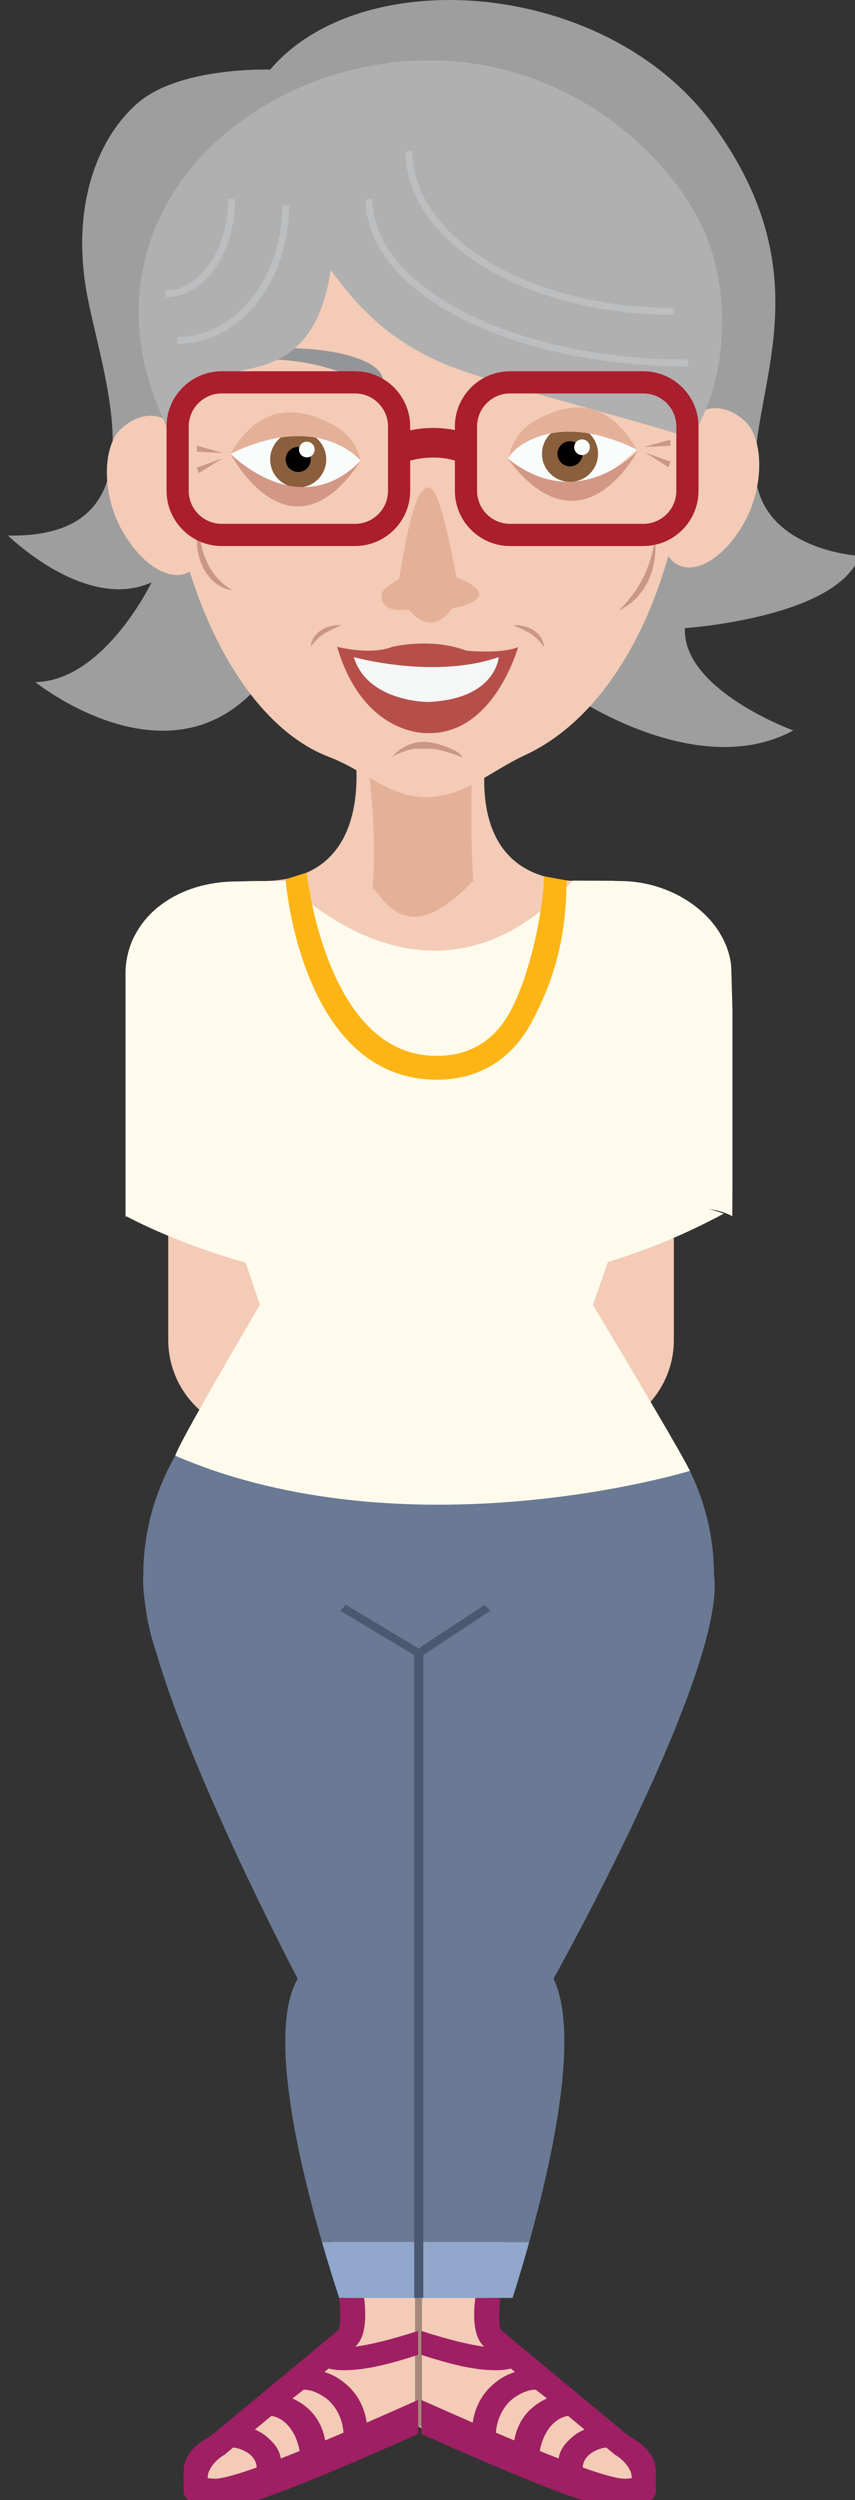 <?xml version="1.0" encoding="utf-8"?>
<!-- Generator: Adobe Illustrator 16.0.0, SVG Export Plug-In . SVG Version: 6.00 Build 0)  -->
<!DOCTYPE svg PUBLIC "-//W3C//DTD SVG 1.1//EN" "http://www.w3.org/Graphics/SVG/1.1/DTD/svg11.dtd">
<svg version="1.1" id="Layer_1" xmlns="http://www.w3.org/2000/svg" xmlns:xlink="http://www.w3.org/1999/xlink" x="0px" y="0px"
	 width="206.105px" height="602.189px" viewBox="0 0 206.105 602.189" enable-background="new 0 0 206.105 602.189"
	 xml:space="preserve">
<rect x="0" y="0" width="206.105" height="602.189" fill="#333333" stroke="none"/>
<g display="none">
	<path display="inline" fill="#392913" d="M150.316,567.833c0,0,2.604,4.532,13.188,3.514c10.582-1.021,17.975-2.311,21.385,1.794
		c3.406,4.104-1.284,22.889-1.284,22.889s-39.438,5.744-58.931-3.786c0,0-7.168,6.58-10.197,2.496
		c-3.028-4.087,1.302-29.604,1.302-29.604L150.316,567.833z"/>
	<path display="inline" fill="#392913" d="M50.089,565.537c0,0-6.314,5.115-17.253,6.837c-10.935,1.723-17.115,0.77-20.441,3.147
		c-3.329,2.377-3.329,18.065-2.854,21.396c0.475,3.326,38.686,9.984,61.896,0c0,0,11.322,2.376,13.702-1.427
		c2.376-3.805,0.848-29.048-2.858-29.953C78.573,564.629,50.089,565.537,50.089,565.537"/>
	<g display="inline">
		<path fill="#2A4452" d="M38.108,335.036l6.881,233.896c0,0,22.967,8.394,40.547,1.549c0,0,0-33.123,4.535-64.918
			s20.979-98.257,20.41-104.881c0,0,2.839-9.274,3.972,4.857c1.136,14.13,1.505,65.23-1.666,82.103
			c-2.516,13.374,1.1,78.201,1.1,78.201s38.891,12.58,42.296-1.552c0,0,17.164-89.137,18.141-98.981
			c1.193-12.099,2.265-107.642,0-110.731c-2.27-3.092-6-20.139-6-20.139l-80.517,3.532L38.108,335.036z"/>
	</g>
	<path display="inline" fill="#ECEDED" d="M129.435,11.066c0,0,43.859,7.845,52.774,33.163
		c8.915,25.317-11.411,57.767-11.411,57.767s-24.604,2.14-27.101,0C141.202,99.856,129.435,11.066,129.435,11.066"/>
	<path display="inline" fill="#ECEDED" d="M59.544,11.066c0,0-31.379-1.07-43.859,20.326c-12.48,21.395,1.782,56.696,6.774,64.186
		c4.992,7.488,13.907,16.045,18.899,11.41C46.351,102.352,59.544,11.066,59.544,11.066"/>
	<path display="inline" fill="#F3CBB6" d="M96.272,0.012C77.702,0.337,48.489,5.36,40.646,26.042
		c-7.847,20.683-12.838,44.573-4.992,77.022h-3.948c0,0-2.114-14.977-7.105-18.542C19.608,80.956,2.134,80.244,2.847,97.36
		c0.713,17.116,16.047,21.751,28.526,13.55c0,0,7.06,32.614,11.478,36.116c24.805,19.667,98.356,16.778,110.476,4.488
		c7.615-7.724,16.047-37.396,14.62-45.953c0,0,1.07,9.628,9.628,10.341c8.559,0.713,16.76-6.775,16.403-19.255
		c-0.356-12.48-8.201-19.256-15.333-18.899c-7.132,0.357-14.62,10.099-12.48,20.326l-4.636,1.426c0,0,4.278-31.022,1.426-49.564
		C160.103,31.393,136.923-0.702,96.272,0.012"/>
	<path display="inline" fill="#F6F6F6" d="M113.389,53.813c0,0,1.068-11.696,2.496-12.865c1.427-1.17,26.857,0.301,37.44,12.865
		l-3.209,4.679C150.117,58.492,131.575,51.182,113.389,53.813"/>
	<path display="inline" fill="#F6F6F6" d="M80.715,55.765c0,0-1.606-10.164-3.564-12.47c-2.505-1.091-22.627,0.264-35.659,10.029
		l3.565,6.235C45.056,59.56,59.319,54.68,80.715,55.765"/>
	<path display="inline" fill="#682A12" d="M77.451,130.343c0,0,22.561,6.013,41.304,0c0,0-5.248,14.322-18.784,15.224
		C86.435,146.469,78.146,135.754,77.451,130.343"/>
	<path display="inline" fill="#CB9785" d="M116.322,113.662c0,0,1.248,0.871,3.22,2.479c1.967,1.608,4.676,3.961,7.336,7.112
		c1.317,1.58,2.615,3.371,3.699,5.386c1.057,2.021,1.926,4.292,2.116,6.71c0.224,2.4-0.313,4.905-1.507,6.905
		c-1.166,2.025-2.818,3.598-4.523,4.771c0,0,0.168-0.181,0.492-0.535c0.336-0.337,0.803-0.872,1.375-1.594
		c0.557-0.73,1.214-1.66,1.771-2.854c0.568-1.181,1.033-2.635,1.132-4.304c0.254-3.352-1.174-7.421-3.921-11.474
		C124.784,122.187,120.921,117.994,116.322,113.662"/>
	<path display="inline" fill="#CB9785" d="M72.148,117.724c0,0-0.298,1.226-1.079,3.153c-0.791,1.907-1.9,4.579-3.17,7.637
		c-1.183,3.045-2.516,6.566-2.637,10.127c-0.011,0.88,0.084,1.75,0.302,2.576c0.234,0.819,0.64,1.566,1.161,2.224
		c1.091,1.29,2.678,2.125,4.26,2.646c0,0-0.197-0.027-0.579-0.083c-0.39-0.039-0.953-0.158-1.69-0.393
		c-0.713-0.265-1.633-0.635-2.498-1.436c-0.877-0.771-1.665-1.98-2.027-3.481c-0.719-3.034,0.099-6.75,1.646-10.549
		c0.775-1.918,1.758-3.887,2.859-5.929C69.782,122.159,71.079,120.092,72.148,117.724"/>
	<path display="inline" fill="#CB9785" d="M123.481,106.917c0,0,0.164,0.194,0.466,0.55c0.32,0.338,0.674,0.923,1.312,1.473
		c1.136,1.208,3.024,2.697,5.558,3.26c2.51,0.65,5.504,0.255,8.449-0.407c2.951-0.689,5.932-1.579,8.676-2.077
		c0,0-0.588,0.313-1.729,0.828c-1.141,0.519-2.814,1.28-5.07,2.061c-1.138,0.372-2.414,0.769-3.873,1.024
		c-1.444,0.29-3.096,0.407-4.849,0.188c-1.742-0.216-3.623-0.862-5.172-2.118C125.686,110.472,124.451,108.791,123.481,106.917"/>
	<path display="inline" fill="#CB9785" d="M58.19,110.089c0,0,0.203,0.098,0.574,0.277c0.363,0.191,0.901,0.443,1.606,0.684
		c1.392,0.509,3.42,1.009,5.767,1.087c2.339,0.103,4.989-0.235,7.403-1.22c2.447-0.923,4.488-2.67,5.854-4.7
		c0,0-0.151,0.556-0.623,1.584c-0.529,0.979-1.529,2.42-3.396,3.617c-1.844,1.174-4.498,2.122-7.604,2.057
		C64.714,113.456,61.091,112.53,58.19,110.089"/>
	<path display="inline" fill="#CB9785" d="M59.231,27.704c0,0,0.583,0.162,1.655,0.459c1.072,0.284,2.656,0.601,4.654,0.833
		c2.006,0.188,4.427,0.253,7.146,0.073c2.717-0.173,5.723-0.584,8.926-1.117c3.206-0.523,6.605-1.183,10.168-1.689
		c1.78-0.313,3.615-0.308,5.452-0.439c1.839-0.074,3.695-0.275,5.544-0.166c1.848,0.053,3.701,0.107,5.539,0.16
		c1.834,0.1,3.649,0.277,5.441,0.421c3.59,0.286,7.057,0.711,10.34,1.102c0,0-1.563-0.021-4.535-0.063
		c-1.484-0.038-3.32-0.084-5.49-0.139c-2.17-0.018-4.672-0.216-7.48-0.147c-1.401,0-2.885,0-4.442,0.001
		c-1.561-0.041-3.178,0.177-4.877,0.25c-1.695,0.141-3.48,0.12-5.304,0.43c-1.836,0.272-3.743,0.558-5.721,0.851
		c-3.959,0.598-8.231,1.262-12.821,1.405C68.862,30.084,63.918,29.585,59.231,27.704"/>
	<path display="inline" fill="#F3CBB6" d="M80.454,155.637c0,0-2.594,14.977,0,16.64c2.599,1.663,16.354,9.984,28.996,9.508
		c12.646-0.474,16.176-9.984,16.176-9.984s-3.903-16.162-4.461-19.491C120.606,148.979,80.454,155.637,80.454,155.637"/>
	<g display="inline">
		<path fill="#FFFFFF" d="M124.841,85.355c0,0,11.102-10.112,18.991,1.973C143.832,87.328,135.757,90.905,124.841,85.355z"/>
		<g>
			<path fill="#414A43" d="M127.917,82.874c0.886-2.786,4.153-2.689,6.087-1.965c1.932,0.724,2.776,2.273,1.907,4.901
				c-0.643,1.938-3.475,3.078-5.409,2.353C128.569,87.439,127.298,84.82,127.917,82.874z"/>
			<path fill="#252528" d="M130.231,83.504c0.301-0.865,1.732-1.029,2.604-0.705c0.863,0.329,1.21,1.281,0.908,2.146
				c-0.307,0.867-1.469,1.292-2.338,0.964C130.541,85.585,129.93,84.369,130.231,83.504"/>
			<path fill="#FFFFFF" d="M130.93,83.478c-0.145,0.232-0.528,0.204-0.731,0.064c-0.203-0.144-0.221-0.433-0.078-0.667
				c0.146-0.231,0.479-0.294,0.684-0.151C131.003,82.864,131.076,83.246,130.93,83.478z"/>
		</g>
		<g>
			<path fill="#E5B098" d="M143.832,87.328c0,0,1.183,6.49-1.229,9.867c-0.122,0.17-0.248,0.337-0.377,0.5
				c-4.604,5.83-13.964,7.56-17.387-12.34C135.757,90.905,143.832,87.328,143.832,87.328z"/>
			<path fill="#E5B098" d="M128.294,76.229c6.119-4.733,17.235-5.089,15.538,11.099c-7.891-12.085-18.991-1.973-18.991-1.973
				S124.62,79.067,128.294,76.229z"/>
		</g>
	</g>
	<g display="inline">
		<path fill="#FFFFFF" d="M75.31,85.27c0,0-11.285-10.546-23.495,3.329C51.814,88.599,66.062,91.374,75.31,85.27z"/>
		<g>
			<path fill="#414A43" d="M57.016,83.159c0.886-2.785,4.156-2.688,6.087-1.961c1.937,0.723,2.774,2.27,1.906,4.899
				c-0.642,1.939-3.474,3.078-5.404,2.354C57.669,87.725,56.403,85.106,57.016,83.159z"/>
			<path fill="#252528" d="M59.331,83.791c0.308-0.867,1.732-1.03,2.607-0.706c0.866,0.326,1.207,1.28,0.904,2.146
				c-0.306,0.868-1.466,1.292-2.336,0.964C59.64,85.871,59.028,84.655,59.331,83.791"/>
			<path fill="#FFFFFF" d="M60.036,83.763c-0.148,0.232-0.538,0.202-0.738,0.064c-0.202-0.143-0.218-0.434-0.076-0.667
				c0.148-0.229,0.479-0.292,0.683-0.152C60.107,83.149,60.175,83.533,60.036,83.763z"/>
		</g>
		<g>
			<path fill="#E5B098" d="M75.31,85.27c-4.473,17.653-14.81,17.766-20.228,12.952c-3.25-2.89-3.269-9.623-3.269-9.623
				S66.062,91.374,75.31,85.27z"/>
			<path fill="#E5B098" d="M51.814,88.599c0.477-15.566,13.452-17.313,20.042-13.318c4.479,2.716,3.453,9.989,3.453,9.989
				S64.024,74.724,51.814,88.599z"/>
		</g>
	</g>
	<path display="inline" fill="#E5B098" d="M82.368,115.917c-1.629,1.917-3.568,10.972,8.918,7.182c0,0,7.492,10.506,15.872-0.689
		c0,0,2.565,0.619,4.482,0.273c4.458-0.809,9.164-3.929-3.196-11.338c0,0-1.913-8.529-5.259-16.667
		c-1.006-2.447-2.821-5.63-3.934-5.616c-1.045,0.013-3.149-0.451-4.518,1.894c-2.665,4.563-4.902,6.679-7.373,21.466
		C87.362,112.419,84.165,113.803,82.368,115.917z"/>
	<g display="inline">
		<path fill="#F3CBB6" d="M195.405,354.147c0,0-1.497,26.675-0.3,31.096c1.191,4.422,0.896,8.22-1.491,11.011
			c-2.392,2.794-8.205,12.022-8.205,12.022s-4.046,5.425-20.175,4.263c0,0-9.036-4.654,7.358-8.057
			c0.664-0.137,3.479,0.036,3.991-0.317c2.191-1.516,2.685-8.508,2.685-8.508s0.004-6.908-4.477-6.21c0,0-2.392,5.646-1.792,7.736
			c0.597,2.095,0.299,10.645-7.169,7.619c0,0-1.062-7.786-1.046-10.235c0.035-4.502,1.344-16.458,1.944-17.623
			c0.595-1.161,6.479-5.805,10.064-8.131c0,0,0.984-2.566-0.211-13.036l6.274-5.117L195.405,354.147z"/>
		<path fill="#5C4B43" d="M195.294,365.837c0,0-16.328-4.347-18.814,1.236l-5.376-19.692l25.688-1.242L195.294,365.837z"/>
		<path fill="#6C5A50" d="M166.109,181.118c13.432,1.431,29.473,11.011,32.657,34.119c3.9,28.307,1.808,54.598,1.808,54.598
			l4.779,59.554c0,0,3.979,15.509-6.374,16.751c-10.354,1.239-31.646,4.129-36.425-2.696c-4.779-6.826-4.996-10.33-8.979-24.6
			c-3.98-14.27-3.186-89.951-3.186-89.951l-18.321-42.806l-6.443-14.286C125.626,171.8,163.146,180.803,166.109,181.118z"/>
	</g>
	<g display="inline">
		<path fill="#F3CBB6" d="M10.708,356.967c0,0,1.495,26.678,0.301,31.096c-1.194,4.421-0.896,8.222,1.494,11.01
			c2.39,2.792,8.519,12.149,8.519,12.149s3.354,6.404,19.483,5.242c0,0,8.777-4.164-7.614-7.563
			c-0.666-0.136-3.342-3.759-3.855-4.115c-2.189-1.516-1.244-5.617-1.244-5.617s-0.35-6.84,4.129-6.144c0,0,1.793,4.887,1.194,6.979
			c-0.597,2.095-0.296,10.645,7.173,7.618c0,0,1.062-7.785,1.041-10.234c-0.033-4.502-1.342-16.458-1.94-17.623
			c-0.597-1.161-4.58-5.346-8.164-7.672c0,0-2.888-3.028-1.693-13.495l-6.272-5.12L10.708,356.967z"/>
		<path fill="#5C4B43" d="M10.812,366.33c0,0,16.328-4.343,18.815,1.24l5.375-19.696l-25.688-1.238L10.812,366.33z"/>
		<path fill="#6C5A50" d="M40,181.614c-13.437,1.429-29.476,11.011-32.661,34.119c-3.901,28.306-1.807,54.598-1.807,54.598
			l-4.781,59.556c0,0-3.979,15.506,6.377,16.749c10.353,1.238,31.645,4.126,36.425-2.697c4.778-6.825,4.997-10.329,8.978-24.599
			c3.982-14.271,3.186-89.952,3.186-89.952l18.321-42.805l5.452-15.777C79.488,170.804,42.958,181.297,40,181.614z"/>
	</g>
	<path display="inline" fill="#847367" d="M125.626,171.8c0,0,47.65,31.479,39.688,78.016c0,0,35.847,85.095,3.188,103.71
		c0,0-46.197,25.931-131.431,0c0,0-31.383-15.501,8.444-99.27c0,0-1.589-56.407,33.975-83.451
		C79.488,170.804,101.729,185.763,125.626,171.8z"/>
	<g display="inline">
		<path fill="#CB9785" d="M118.317,130.496c0,0-9.367-1.077-12.072-0.639c-0.92,0.148-6.764,1.099-7.695,1.127
			c-0.958,0.03-10.692-1.409-11.651-1.413c-4.234-0.021-7.386,0.533-9.708,0.771c0,0,14.136,4.693,24.394,3.788
			C107.736,133.585,115.108,132.225,118.317,130.496z"/>
		<path fill="#E5B098" d="M117.534,132.76c0,0-12.072,22.179-39.563,1.031C77.972,133.791,101.075,166.58,117.534,132.76z"/>
	</g>
	<path display="inline" d="M134.743,58.632c-14.271,0-25.839,11.568-25.839,25.84c0,14.271,11.568,25.839,25.839,25.839
		c14.271,0,25.839-11.568,25.839-25.839C160.582,70.2,149.014,58.632,134.743,58.632z M134.743,104.269
		c-10.934,0-19.798-8.863-19.798-19.798c0-10.936,8.864-19.799,19.798-19.799c10.935,0,19.798,8.863,19.798,19.799
		C154.541,95.406,145.677,104.269,134.743,104.269z"/>
	<path display="inline" d="M62.313,58.632c-14.271,0-25.839,11.568-25.839,25.84c0,14.271,11.567,25.839,25.839,25.839
		c14.271,0,25.839-11.568,25.839-25.839C88.152,70.2,76.584,58.632,62.313,58.632z M62.313,104.269
		c-10.935,0-19.798-8.863-19.798-19.798c0-10.936,8.863-19.799,19.798-19.799c10.934,0,19.798,8.863,19.798,19.799
		C82.111,95.406,73.247,104.269,62.313,104.269z"/>
	<path display="inline" fill="#1D1D1B" d="M82.142,77.981c0,0,15.334-7.81,29.239,0v5.973c0,0-16.76-6.201-29.239,2.297V77.981z"/>
	<path display="inline" fill="#1D1D1B" d="M27.842,88.446l10.264,0.012v-5l-16.327-0.189c0,0,1.976,0.681,3.611,2.044
		C26.153,85.949,27.842,88.446,27.842,88.446z"/>
	<path display="inline" fill="#1D1D1B" d="M168.171,85.32l-11.065,0.137v-5l15.317-0.188c0,0-0.465,0.349-1.894,1.927
		C169.267,83.592,168.171,85.32,168.171,85.32z"/>
</g>
<g>
	<path fill="#9E9E9E" d="M33.23,24.796c-10.153,8.788-16.217,25.75-12.128,46.788c4.084,21.029,18.32,58.098-19.171,57.406
		c0,0,18.716,18.462,34.597,11.281c0,0-11.374,23.703-28,24.032c0,0,31.649,25.459,53.433,1.275c0,0,5.592,9.554,19.685,15.927
		c11.901,5.386,44.95,2.365,56.037-14.117c0,0,30.374,21.11,53.544,8.557c0,0-26.789-9.753-26.124-24.65
		c0,0,36.678-2.446,42.114-17.402c0,0-25.621-1.313-25.184-21.966c0.446-20.654,15.611-46.346-9.944-81.626
		C146.531-4.976,87.369-9.398,65.125,16.762C65.125,16.762,43.381,16.012,33.23,24.796z"/>
	<path fill="#F3CBB6" d="M162.438,322.753v-87.98c0-12.462-10.647-22.563-22.565-22.563c-32.028,0-21.494-37.077-21.494-37.077
		H84.617c0,0,9.328,37.077-21.495,37.077c-13.442,0-22.564,10.101-22.564,22.563v87.98c0,9.401,5.754,17.452,13.93,20.846
		c-6.469,10.14-10.272,22.458-10.272,35.756c-0.087,1.831,0.02,3.945,0.288,6.289c0.399,4.37,1.213,8.606,2.393,12.668
		c7.555,31.078,28.318,78.29,28.318,78.29c-9.426,19.447,10.864,85.759,10.864,85.759l-29.331,26.683
		c-4.047,2.34-7.638,4.305-7.638,6.725c0,2.421,0.004,6.948,6.21,6.948l0.101-0.02v0.02c10.672,0,45.472-18.236,45.472-18.236
		s33.097,17.73,45.812,18.21l0.136,0.026c0.064,0,0.119-0.01,0.188-0.012c0.065,0.002,0.14,0.012,0.205,0.012v-0.022
		c5.797-0.195,5.813-4.559,5.813-6.928c0-2.42-2.979-4.598-7.168-6.696l-30.086-26.352c0,0,19.287-64.844,10.774-86.118
		c0,0,34.798-74.684,32.216-97.247c0-13.296-3.807-25.616-10.273-35.754C156.685,340.205,162.438,332.154,162.438,322.753z"/>
	<path fill="#E5B098" d="M89.843,213.954c0.407,0.276,0.798,0.659,1.168,1.17c7.526,10.524,15.577,4.568,23.076-2.962
		c-0.515-7.471-0.675-17.178-0.19-29.833l-24.988,3.612C88.909,185.942,90.916,200.132,89.843,213.954z"/>
	<path fill="#F3CBB6" d="M165.656,100.829c0,32.73-13.848,69.354-39.115,81.067c-8.66,4.014-14.659,10.102-23.726,10.102
		c-9.072,0-14.562-6.256-23.479-9.667c-24.351-9.307-39.365-48.773-39.365-81.502c0-44.31,4.887-80.23,62.844-80.23
		C165.656,20.599,165.656,56.518,165.656,100.829z"/>
	<path fill="none" stroke="#A3897A" stroke-width="1.67" stroke-miterlimit="10" d="M58.744,242.598l3.079,6.686
		c0,0-13.769,16.408-3.079,29.78l9.85,35.254l-14.108,29.278"/>
	<path fill="none" stroke="#A3897A" stroke-width="1.67" stroke-miterlimit="10" d="M143.435,242.598l-3.08,6.686
		c0,0,13.769,16.408,3.08,29.78l-9.854,35.254l14.107,29.278"/>
	<g>
		<polyline fill="none" stroke="#A3897A" stroke-width="1.67" stroke-miterlimit="10" points="85.694,387.254 100.89,398.195 
			114.696,387.254 		"/>
		
			<line fill="none" stroke="#A3897A" stroke-width="1.67" stroke-miterlimit="10" x1="100.89" y1="584.479" x2="100.89" y2="398.195"/>
	</g>
	
		<ellipse fill="none" stroke="#A3897A" stroke-width="1.67" stroke-miterlimit="10" cx="100.89" cy="339.238" rx="2.188" ry="4.359"/>
	<path fill="#F1D2AD" d="M139.513,293.095l-5.933,21.223L139.513,293.095z"/>
	<path fill="#F1D2AD" d="M148.667,343.87l5.148,10.079C152.368,350.408,150.663,347.03,148.667,343.87z"/>
	<path fill="#F1D2AD" d="M148.667,343.87l-0.143-0.281c-0.006,0.004-0.008,0.008-0.017,0.01
		C148.565,343.686,148.614,343.784,148.667,343.87z"/>
	<path fill="#F1D2AD" d="M153.985,354.286l-0.17-0.337c0.047,0.115,0.097,0.229,0.141,0.345
		C153.961,354.294,153.985,354.286,153.985,354.286z"/>
	<path fill="#F1D2AD" d="M54.168,343.452l-3.565,7.197c0.005,0.004,0.011,0.004,0.018,0.008c1.159-2.449,2.436-4.814,3.868-7.059
		C54.377,343.552,54.273,343.499,54.168,343.452z"/>
	<path fill="#F1D2AD" d="M68.595,314.318l-14.427,29.134c0.106,0.047,0.209,0.103,0.32,0.146L68.595,314.318z"/>
	<path fill="#FEFBED" d="M148.565,343.686"/>
	<g>
		<path fill="none" d="M82.99,290.96c1.073,0.139,2.19,0.243,3.284,0.358C85.18,291.203,84.063,291.099,82.99,290.96z"/>
		<path fill="none" d="M50.796,258.378c0.036-0.076,0.076-0.146,0.113-0.219c-0.028,0.055-0.058,0.105-0.084,0.158
			C50.814,258.336,50.807,258.359,50.796,258.378z"/>
		<path fill="none" d="M54.985,251.832c-0.018,0.023-0.033,0.041-0.051,0.063C54.95,251.872,54.967,251.855,54.985,251.832z"/>
		<path fill="none" d="M89.53,291.669c1.386,0.122,2.818,0.196,4.237,0.284C92.348,291.865,90.916,291.791,89.53,291.669z"/>
		<path fill="none" d="M96.345,292.121c2.316,0.104,4.669,0.158,7.062,0.158C101.015,292.279,98.661,292.225,96.345,292.121z"/>
		<path fill="none" d="M51.989,256.158c-0.064,0.108-0.125,0.216-0.188,0.327C51.863,256.376,51.925,256.265,51.989,256.158z"/>
		<path fill="none" d="M56.299,250.296c0.007-0.008,0.015-0.018,0.022-0.025c-0.011,0.013-0.034,0.04-0.045,0.053
			C56.282,250.315,56.292,250.304,56.299,250.296z"/>
		<path fill="none" d="M54.229,284.7c0.061,0.019,0.126,0.034,0.185,0.053c0.171,0.013,0.345,0.124,0.516,0.152
			C54.704,284.836,54.455,284.768,54.229,284.7z"/>
		<path fill="none" d="M50.041,260.062c0-0.002,0.002-0.003,0.004-0.007c0.007-0.02,0.017-0.039,0.023-0.058
			C50.06,260.02,50.049,260.039,50.041,260.062z"/>
		<path fill="none" d="M56.695,249.871c-0.012,0.014-0.168,0.174-0.375,0.4h0.001C56.527,250.045,56.683,249.883,56.695,249.871z"/>
		<path fill="none" d="M159.188,271.974c-0.07,0.261-0.164,0.522-0.251,0.783c0.053-0.143,0.121-0.286,0.168-0.429
			C159.141,272.209,159.154,272.092,159.188,271.974z"/>
		<path fill="none" d="M159.672,269.565c-0.059,0.517-0.167,1.033-0.281,1.551c0.071-0.315,0.173-0.633,0.223-0.948
			C159.645,269.967,159.651,269.767,159.672,269.565z"/>
		<path fill="none" d="M159.768,267.211c-0.005-0.153,0.009-0.313,0-0.464c-0.009-0.182-0.045-0.359-0.058-0.539
			C159.734,266.542,159.761,266.874,159.768,267.211z"/>
		<path fill="none" d="M159.694,269.334c0.022-0.255,0.061-0.512,0.074-0.768c0.013-0.232-0.005-0.458,0-0.691
			C159.761,268.362,159.743,268.847,159.694,269.334z"/>
		<path fill="none" d="M159.57,264.949c-0.034-0.238-0.069-0.475-0.114-0.709C159.497,264.476,159.536,264.712,159.57,264.949z"/>
		<path fill="none" d="M76.74,290.04c0.816,0.136,1.665,0.247,2.495,0.37C78.406,290.285,77.555,290.176,76.74,290.04z"/>
		<path fill="none" d="M65.187,287.689c0.354,0.088,0.729,0.165,1.087,0.246C65.916,287.854,65.541,287.776,65.187,287.689z"/>
		<path fill="none" d="M70.802,288.937c0.575,0.118,1.181,0.218,1.765,0.333C71.982,289.155,71.377,289.055,70.802,288.937z"/>
		<path fill="none" d="M59.909,286.342c0.152,0.041,0.315,0.081,0.469,0.12C60.226,286.423,60.061,286.383,59.909,286.342z"/>
		<path fill="#FEFBED" d="M176.296,233.794c-0.04-0.692-0.034-1.376-0.148-2.048c-0.389-2.29-1.162-4.466-2.332-6.483
			c-0.321-0.551-0.641-1.097-1.014-1.622c-1.382-1.968-3.107-3.745-5.104-5.285c-0.57-0.44-1.149-0.861-1.753-1.261
			c-4.669-3.054-10.455-4.885-16.532-4.885c-0.691,0-1.325-0.04-1.983-0.064l-9.376-0.034c-34.328,37.899-69.192,0.096-69.192,0.096
			h-7.452c-1.322,0-2.691,0.098-4.161,0.098c-7.242,0-13.423,1.995-18.058,5.36c-0.582,0.424-1.146,0.84-1.675,1.303
			c-1.911,1.664-3.473,3.578-4.668,5.687c-0.314,0.554-0.61,1.108-0.87,1.683c-0.977,2.159-1.51,4.48-1.688,6.915
			c-0.036,0.505-0.031,1.004-0.031,1.521v0.584v7.782v2.152v3.791v1.765v2.228v2.153v2.646v1.823v3.314v2.152v0.53v1.036v1.828
			v4.387v2.155v0.381v1.946v5.455v1.452v0.701v1.13v6.653v0.281c0-0.053,0.132-0.087,0.218-0.138c3.65,1.934,13.938,7,28.764,11.167
			l0.7,2.112l2.707,8.079c0,0-0.13,0.216-0.347,0.58c-0.226,0.382-0.549,0.93-0.97,1.648c-0.966,1.641-2.389,4.069-4.038,6.897
			c-0.312,0.531-0.631,1.084-0.958,1.646c-1.246,2.143-2.582,4.452-3.92,6.778c-0.315,0.55-0.628,1.097-0.939,1.646
			c-1.313,2.288-2.603,4.557-3.781,6.668c-0.318,0.562-0.623,1.114-0.924,1.647c-2.422,4.364-4.229,7.794-4.533,8.826
			c56.256,24.024,121.563,4.346,124.086,3.641c-1.063-2.141-3.941-7.166-7.322-12.948c-0.318-0.542-0.643-1.093-0.97-1.648
			c-1.248-2.123-2.534-4.313-3.824-6.484c-0.321-0.55-0.649-1.097-0.974-1.645c-1.37-2.305-2.706-4.556-3.944-6.631
			c-0.338-0.564-0.667-1.112-0.989-1.648c-1.665-2.796-3.094-5.173-4.055-6.775c-0.436-0.729-0.771-1.281-0.997-1.655
			c-0.201-0.344-0.325-0.542-0.325-0.542l2.861-8.194l0.753-2.157c9.142-2.771,18.492-6.575,27.933-11.649
			c-0.935-0.333-2.156-0.729-3.56-1.109c2.049,0.287,3.989,0.83,5.661,1.749c0.104-0.052-0.14-0.005-0.047-0.052l0.032-6.742v-1.132
			v-0.701v-1.45v-5.458v-1.944v-0.381v-2.154v-4.388v-1.828v-1.036v-0.53v-2.152v-3.314v-1.823v-2.646v-2.153v-2.227v-1.766v-3.791
			v-2.152L176.296,233.794z M54.229,284.7c0.226,0.068,0.475,0.136,0.701,0.206c-0.169-0.028-0.344-0.139-0.516-0.152
			C54.356,284.734,54.29,284.719,54.229,284.7z M50.041,260.062c0.008-0.022,0.02-0.042,0.027-0.065
			c-0.008,0.019-0.017,0.039-0.023,0.058C50.043,260.059,50.041,260.06,50.041,260.062z M56.695,249.871
			c-0.012,0.014-0.168,0.174-0.374,0.4H56.32c-0.007,0.008-0.016,0.019-0.022,0.025c-0.006,0.008-0.017,0.019-0.022,0.027
			c0.011-0.013,0.033-0.04,0.045-0.053C56.527,250.045,56.683,249.883,56.695,249.871z M54.933,251.894
			c0.018-0.022,0.033-0.04,0.051-0.063C54.967,251.855,54.95,251.872,54.933,251.894z M51.801,256.485
			c0.063-0.111,0.124-0.219,0.188-0.327C51.925,256.265,51.863,256.376,51.801,256.485z M50.796,258.378
			c0.011-0.019,0.019-0.042,0.028-0.062c0.027-0.053,0.057-0.104,0.084-0.158C50.872,258.232,50.832,258.301,50.796,258.378z
			 M103.407,292.279c-2.392,0-4.747-0.056-7.063-0.158C98.661,292.225,101.015,292.279,103.407,292.279z M93.767,291.953
			c-1.419-0.088-2.851-0.16-4.237-0.284C90.916,291.791,92.348,291.865,93.767,291.953z M86.274,291.322
			c-1.094-0.118-2.21-0.222-3.284-0.359C84.063,291.099,85.18,291.203,86.274,291.322z M79.236,290.41
			c-0.83-0.123-1.679-0.234-2.495-0.37C77.555,290.176,78.406,290.285,79.236,290.41z M72.567,289.27
			c-0.584-0.113-1.19-0.213-1.765-0.333C71.377,289.055,71.982,289.155,72.567,289.27z M66.275,287.935
			c-0.358-0.081-0.734-0.158-1.087-0.246C65.541,287.776,65.916,287.854,66.275,287.935z M60.378,286.462
			c-0.153-0.039-0.317-0.079-0.469-0.12C60.061,286.383,60.226,286.423,60.378,286.462z M159.188,271.974
			c-0.034,0.118-0.047,0.235-0.083,0.354c-0.047,0.143-0.115,0.286-0.168,0.429C159.024,272.495,159.118,272.235,159.188,271.974z
			 M159.672,269.565c-0.022,0.203-0.026,0.402-0.059,0.604c-0.05,0.314-0.151,0.632-0.223,0.948
			C159.505,270.598,159.613,270.081,159.672,269.565z M159.694,269.334c0.049-0.487,0.067-0.973,0.074-1.459
			c-0.005,0.232,0.013,0.458,0,0.691C159.755,268.823,159.717,269.078,159.694,269.334z M159.768,267.211
			c-0.007-0.337-0.034-0.668-0.058-1.002c0.013,0.179,0.049,0.356,0.058,0.539C159.777,266.898,159.763,267.058,159.768,267.211z
			 M159.456,264.24c0.045,0.235,0.08,0.472,0.114,0.709C159.536,264.712,159.497,264.476,159.456,264.24z"/>
	</g>
	<g>
		<g>
			<path fill="#6A7994" d="M102.601,398.195l-18.25-10.941L102.601,398.195l16.576-10.941L102.601,398.195V540.04h24.972
				c5.813-20.816,12.146-50.356,5.863-63.44c0,0,41.783-74.682,38.681-97.245c0-8.921-2.098-17.382-5.796-25.059
				c-0.742,0.227-67.829,20.386-124.085-3.639c-4.895,8.599-7.692,18.344-7.692,28.697c-0.106,1.831,0.023,3.945,0.345,6.289
				c0.48,4.37,1.459,8.606,2.875,12.668c9.071,31.078,34.001,78.29,34.001,78.29c-7.038,12.102-0.272,42.319,5.846,63.438h24.99
				V398.195z"/>
			<path fill="#91A7CB" d="M102.601,553.487h20.963c1.176-3.697,2.577-8.312,4.009-13.447h-24.972V553.487z"/>
			<path fill="#91A7CB" d="M102.601,553.487V540.04h-24.99c1.496,5.153,2.954,9.774,4.158,13.447H102.601z"/>
		</g>
		<polygon fill="#4A5871" points="118.204,387.971 116.845,386.54 100.914,397.053 83.336,386.514 82.059,387.995 99.851,398.662 
			99.851,553.481 102.039,553.481 102.039,398.637 		"/>
	</g>
	<g>
		<path fill="#B64F4A" d="M81.263,155.799c0,0,8.102,2.079,13.298,0c0,0,9.35-2.309,17.867,0.923c0,0,8.31,0.861,12.467-0.862
			c0,0-5.818,21.131-21.816,20.714C103.079,176.574,87.683,177.449,81.263,155.799z"/>
		<path fill="#F5F6F6" d="M85.285,158.275c0,0,19.322,5.402,34.935,0c0,0-0.623,10.18-17.142,10.803
			C103.079,169.077,88.609,169.077,85.285,158.275z"/>
	</g>
	<path fill="#9E1F63" d="M82.835,570.901c3.912,0,8.887-0.729,17.941-3.71v-5.768c-6.747,2.223-12.233,3.449-15.157,3.799
		c2.663-2.292,2.693-7.482,2.146-11.735h-6.018c0.355,2.81,0.373,6.662-0.114,7.687l-30.787,25.522
		c-1.47,0.833-6.577,3.515-6.577,8.527c-0.007-0.003-0.012-0.007-0.012-0.009l-0.003,1.938v3.363c0,0,1.229,3.813,7.339,3.813
		c0.3,0,0.604-0.008,0.921-0.025c6.399-0.351,18.233-4.69,48.262-18.056v-8.185c-3.956,1.761-8.156,3.617-12.374,5.456
		c-0.722-4.888-3.218-8.206-6.588-10.479c-1.183-0.799-2.417-1.339-3.62-1.706l1.023-0.847
		C80.167,570.742,81.35,570.901,82.835,570.901z M65.4,581.913c1.863,0.156,5.643,2.141,6.838,8.438
		c-1.573,0.64-3.087,1.237-4.558,1.81c-0.308-2.23-1.68-3.791-3.398-5.259c-0.879-0.747-1.854-1.302-2.837-1.712L65.4,581.913z
		 M52.043,597.024c-0.581,0.025-1.262-0.034-1.978-0.14c-0.087-2.523,2.663-4.88,4.01-5.599l2.121-1.757
		c1.757,0.108,5.56,1.545,5.684,4.798C57.457,595.902,53.958,596.918,52.043,597.024z M78.366,577.485
		c1.997,1.371,4.175,4.436,4.441,8.449c-1.487,0.636-2.964,1.262-4.426,1.875c-1.009-5.723-4.597-8.6-7.874-10.118l2.668-2.079
		C74.373,575.512,76.224,576.018,78.366,577.485z"/>
	<path fill="#9E1F63" d="M123.135,570.487l1.022,0.847c-1.204,0.367-2.438,0.905-3.621,1.706c-3.366,2.273-5.863,5.592-6.584,10.479
		c-4.22-1.839-8.417-3.695-12.381-5.456v8.185c30.034,13.365,41.869,17.705,48.268,18.056c0.314,0.02,0.618,0.025,0.923,0.025
		c6.105,0,7.34-3.813,7.34-3.813v-3.363l-0.002-1.938c-0.008,0.002-0.019,0.006-0.019,0.006c-0.004-5.01-5.113-7.691-6.574-8.524
		l-30.793-25.525c-0.486-1.021-0.469-4.874-0.109-7.684h-6.022c-0.547,4.251-0.519,9.443,2.149,11.733
		c-2.927-0.348-8.414-1.574-15.161-3.797v5.768c9.06,2.979,14.034,3.706,17.941,3.706
		C121.003,570.901,122.185,570.742,123.135,570.487z M140.908,585.187c-0.982,0.412-1.963,0.967-2.837,1.714
		c-1.724,1.468-3.097,3.028-3.401,5.259c-1.469-0.574-2.982-1.172-4.555-1.81c1.194-6.301,4.974-8.284,6.833-8.439L140.908,585.187z
		 M140.469,594.33c0.123-3.256,3.93-4.692,5.687-4.801l2.124,1.757c1.346,0.721,4.098,3.077,4.006,5.601
		c-0.706,0.105-1.396,0.165-1.977,0.138C148.388,596.918,144.895,595.902,140.469,594.33z M129.175,575.612l2.669,2.079
		c-3.278,1.519-6.864,4.394-7.878,10.118c-1.456-0.613-2.935-1.239-4.423-1.875c0.267-4.014,2.442-7.078,4.441-8.449
		C126.127,576.018,127.979,575.512,129.175,575.612z"/>
	<g>
		<path fill="#3C2517" d="M144.718,84.087c7.688,0.632,11.112,2.433,12.003,2.921c5.44,2.986,8.351,7.463,9.651,9.834
			c-9.192-8.791-17.231-9.986-20.734-10.184c-3.446-0.193-10.148,0.146-17.354,2.538c-4.897,1.627-10.305,4.292-11.305,2.894
			c-0.32-0.446-0.067-1.131,0.045-1.434C118.917,85.694,132.687,83.1,144.718,84.087z"/>
		<path fill="#939598" d="M64.432,84.087c-7.688,0.632-11.112,2.433-12.003,2.921c-5.44,2.986-8.348,7.463-9.651,9.834
			c9.192-8.791,17.23-9.986,20.735-10.184c3.446-0.193,10.148,0.146,17.352,2.538c4.899,1.627,10.307,4.292,11.309,2.894
			c0.317-0.446,0.068-1.131-0.048-1.434C90.234,85.694,76.464,83.1,64.432,84.087z"/>
	</g>
	<path fill="#F3CBB6" d="M163.393,104.89c-5.201,8.969-5.698,25.994-1.409,30.139c4.29,4.145,11.982,0.239,17.187-8.729
		c5.2-8.964,4.87-20.532,0.582-24.678C175.465,97.477,168.594,95.928,163.393,104.89z"/>
	<path fill="#F3CBB6" d="M45.391,106.714c5.2,8.968,5.697,25.995,1.409,30.138c-4.292,4.144-11.985,0.24-17.189-8.73
		c-5.202-8.966-4.869-20.533-0.58-24.678C33.316,99.301,40.187,97.749,45.391,106.714z"/>
	<polygon fill="#CB9785" points="161.64,107.345 161.566,105.91 155.212,107.678 	"/>
	<path fill="#B0B0B0" d="M170.249,56.854c4.387,10.703,3.756,21.361,3.756,21.393l0,0c0,7.676-1.528,18.138-7.633,27.585
		c0.178-1.345-46.72-12.805-59.566-18.307C90.8,80.671,83.798,70.305,79.723,65.084c-1.877,12.747-6.937,18.102-11.251,20.688
		c-7.342,4.398-14.614,2.583-20.287,8.148c-4.342,4.258-4.951,10.241-4.82,14.516c-2.806-4.489-15.246-25.474-7.369-49.701
		c8.788-27.034,38.438-44.501,68.276-44.195C138.231,14.888,162.651,38.308,170.249,56.854z"/>
	<g>
		<path fill="#F8FCFA" d="M153.497,108.274c0,0-9.241,9.146-16.091,9.146c-6.846,0-14.994-6.95-14.994-6.95
			s8.24-10.569,15.085-10.569C144.344,99.901,153.497,108.274,153.497,108.274z"/>
		<circle fill="#8B5E3C" cx="137.407" cy="109.306" r="6.757"/>
		<path d="M140.429,109.305c0,1.669-1.356,3.023-3.022,3.023c-1.671,0-3.025-1.354-3.025-3.023c0-1.671,1.354-3.023,3.025-3.023
			C139.073,106.282,140.429,107.635,140.429,109.305z"/>
		<circle fill="#F8FCFA" cx="140.297" cy="107.722" r="1.889"/>
	</g>
	<g>
		<path fill="#F8FCFA" d="M55.577,109.305c0,0,9.651,10.02,16.497,10.02c6.85,0,14.879-8.353,14.879-8.353
			s-8.313-9.712-15.162-9.712C64.944,101.26,55.577,109.305,55.577,109.305z"/>
		<circle fill="#8B5E3C" cx="71.882" cy="110.663" r="6.757"/>
		<circle cx="71.882" cy="110.663" r="3.021"/>
		<circle fill="#F8FCFA" cx="73.965" cy="108.274" r="1.89"/>
	</g>
	<polygon fill="#CB9785" points="161.155,112.543 161.635,111.191 155.572,109.031 	"/>
	<polygon fill="#CB9785" points="47.43,108.783 47.505,107.349 53.861,109.115 	"/>
	<polygon fill="#CB9785" points="47.918,113.98 47.436,112.628 53.501,110.47 	"/>
	<path fill="#CB9785" d="M123.76,150.569c3.92-0.192,7.203,2.156,7.366,5.261c0,0-1.218-1.85-2.982-3.046
		C127.125,152.097,123.76,150.569,123.76,150.569z"/>
	<path fill="#CB9785" d="M82.267,150.569c-3.919-0.192-7.201,2.156-7.366,5.261c0,0,1.218-1.85,2.984-3.046
		C78.902,152.097,82.267,150.569,82.267,150.569z"/>
	<path fill="none" stroke="#BCBEC0" stroke-width="1.67" stroke-miterlimit="10" d="M88.98,47.976
		c0,21.82,34.41,39.479,76.932,39.479"/>
	<path fill="none" stroke="#BCBEC0" stroke-width="1.67" stroke-miterlimit="10" d="M98.596,36.437
		c0,21.316,28.554,38.566,63.842,38.566"/>
	<path fill="none" stroke="#BCBEC0" stroke-width="1.67" stroke-miterlimit="10" d="M68.862,49.494
		c0,17.96-11.663,32.495-26.076,32.495"/>
	<path fill="none" stroke="#BCBEC0" stroke-width="1.67" stroke-miterlimit="10" d="M55.823,47.976
		c0,12.589-7.09,22.775-15.854,22.775"/>
	<path fill="#CB9785" d="M103.692,180.339c-1.932,0.013-3.317-0.131-4.76,0.205c-2.549,0.591-4.518,1.812-4.518,1.812
		c3.404-3.625,7.023-4.235,10.831-3.24c1.973,0.517,5.862,1.929,6.198,3.277C111.444,182.392,106.069,180.32,103.692,180.339z"/>
	<path fill="#CB9785" d="M157.92,129.947c0,0,0.028,0.748,0.07,1.994c0.049,0.633-0.057,1.378-0.131,2.228
		c-0.042,0.86-0.276,1.78-0.514,2.776c-0.096,0.502-0.279,0.999-0.481,1.5c-0.198,0.502-0.386,1.023-0.618,1.535
		c-0.569,0.968-1.066,2.031-1.848,2.9c-1.381,1.878-3.33,3.237-5.113,4.186c0,0,0.308-0.395,0.92-1.067
		c0.641-0.636,1.46-1.686,2.483-2.989C154.659,140.322,156.888,136.132,157.92,129.947"/>
	<path fill="#CB9785" d="M47.774,126.448c0,0,0.017,0.181,0.047,0.504c0.025,0.325,0.069,0.801,0.153,1.386
		c0.155,1.17,0.437,2.802,0.992,4.574c0.541,1.777,1.4,3.673,2.61,5.324c1.205,1.657,2.811,2.984,4.5,3.959
		c0.073-0.076-2.057,0.082-4.735-2.276c-1.28-1.179-2.552-3.005-3.241-5.365C47.384,132.219,47.2,129.388,47.774,126.448"/>
	<path fill="#E5B098" d="M92.52,142.123c-1.259,1.646-0.808,5.646,6.086,4.684c0,0,4.774,7.232,10.422-0.265
		c0,0,13.853-2.345,0.988-7.5c0,0-3.688-21.565-6.563-21.62c-3.656-0.073-5.461,12.069-7.281,22.081
		C96.174,139.502,93.222,141.203,92.52,142.123z"/>
	<path fill="#D39785" d="M55.577,109.305c0,0,14.304,27.378,31.376,1.667C72.074,126.177,55.577,109.305,55.577,109.305z"/>
	<path fill="#D39785" d="M153.644,108.662c0,0-13.348,25.768-31.378,1.667C139.252,124.094,153.644,108.662,153.644,108.662z"/>
	<path fill="#E5B098" d="M80.67,102.548c-7.623-4.218-17.495-6.332-25.093,6.756c21.451-10.429,31.376,1.667,31.376,1.667
		S86.088,105.543,80.67,102.548z"/>
	<path fill="#E5B098" d="M129.004,101.308c7.621-4.216,16.896-6.121,24.495,6.966c-21.452-10.428-30.776,1.458-30.776,1.458
		S123.585,104.306,129.004,101.308z"/>
	<path fill="#AA1E2E" d="M155.08,89.424h-32.118c-7.339,0-13.308,5.967-13.308,13.304v0.869c-4.213-0.857-8.056-0.503-10.776,0.044
		v-0.913c0-7.336-5.967-13.304-13.305-13.304H53.455c-7.335,0-13.306,5.967-13.306,13.304v15.487
		c0,7.335,5.971,13.304,13.306,13.304h32.119c7.337,0,13.305-5.969,13.305-13.304v-7.266c2.062-0.561,6.29-1.343,10.776-0.024v7.291
		c0,7.335,5.97,13.304,13.307,13.304h32.12c7.338,0,13.305-5.969,13.305-13.304v-15.486
		C168.385,95.391,162.418,89.424,155.08,89.424z M93.538,118.215c0,4.389-3.573,7.961-7.964,7.961H53.455
		c-4.391,0-7.963-3.573-7.963-7.961v-15.486c0-4.39,3.573-7.963,7.963-7.963h32.119c4.39,0,7.964,3.573,7.964,7.963V118.215z
		 M163.042,118.215c0,4.389-3.571,7.961-7.962,7.961h-32.118c-4.392,0-7.964-3.573-7.964-7.961v-15.486
		c0-4.39,3.572-7.963,7.964-7.963h32.118c4.391,0,7.962,3.573,7.962,7.963V118.215z"/>
	<path fill="#FDB515" d="M105.334,260.062c-0.843,0-1.699-0.034-2.568-0.105c-29.889-2.383-33.833-46.404-33.905-48.177l5.097-1.6
		c0.017,0.384,4.452,42.069,29.265,44.047c11.016,0.881,16.731-5.087,19.582-10.249c5.45-9.859,8.271-26.289,8.321-32.915
		l5.423,0.997c0,11.269-1.952,22.471-8.712,34.7C123.057,255.403,115.131,260.062,105.334,260.062z"/>
</g>
</svg>
